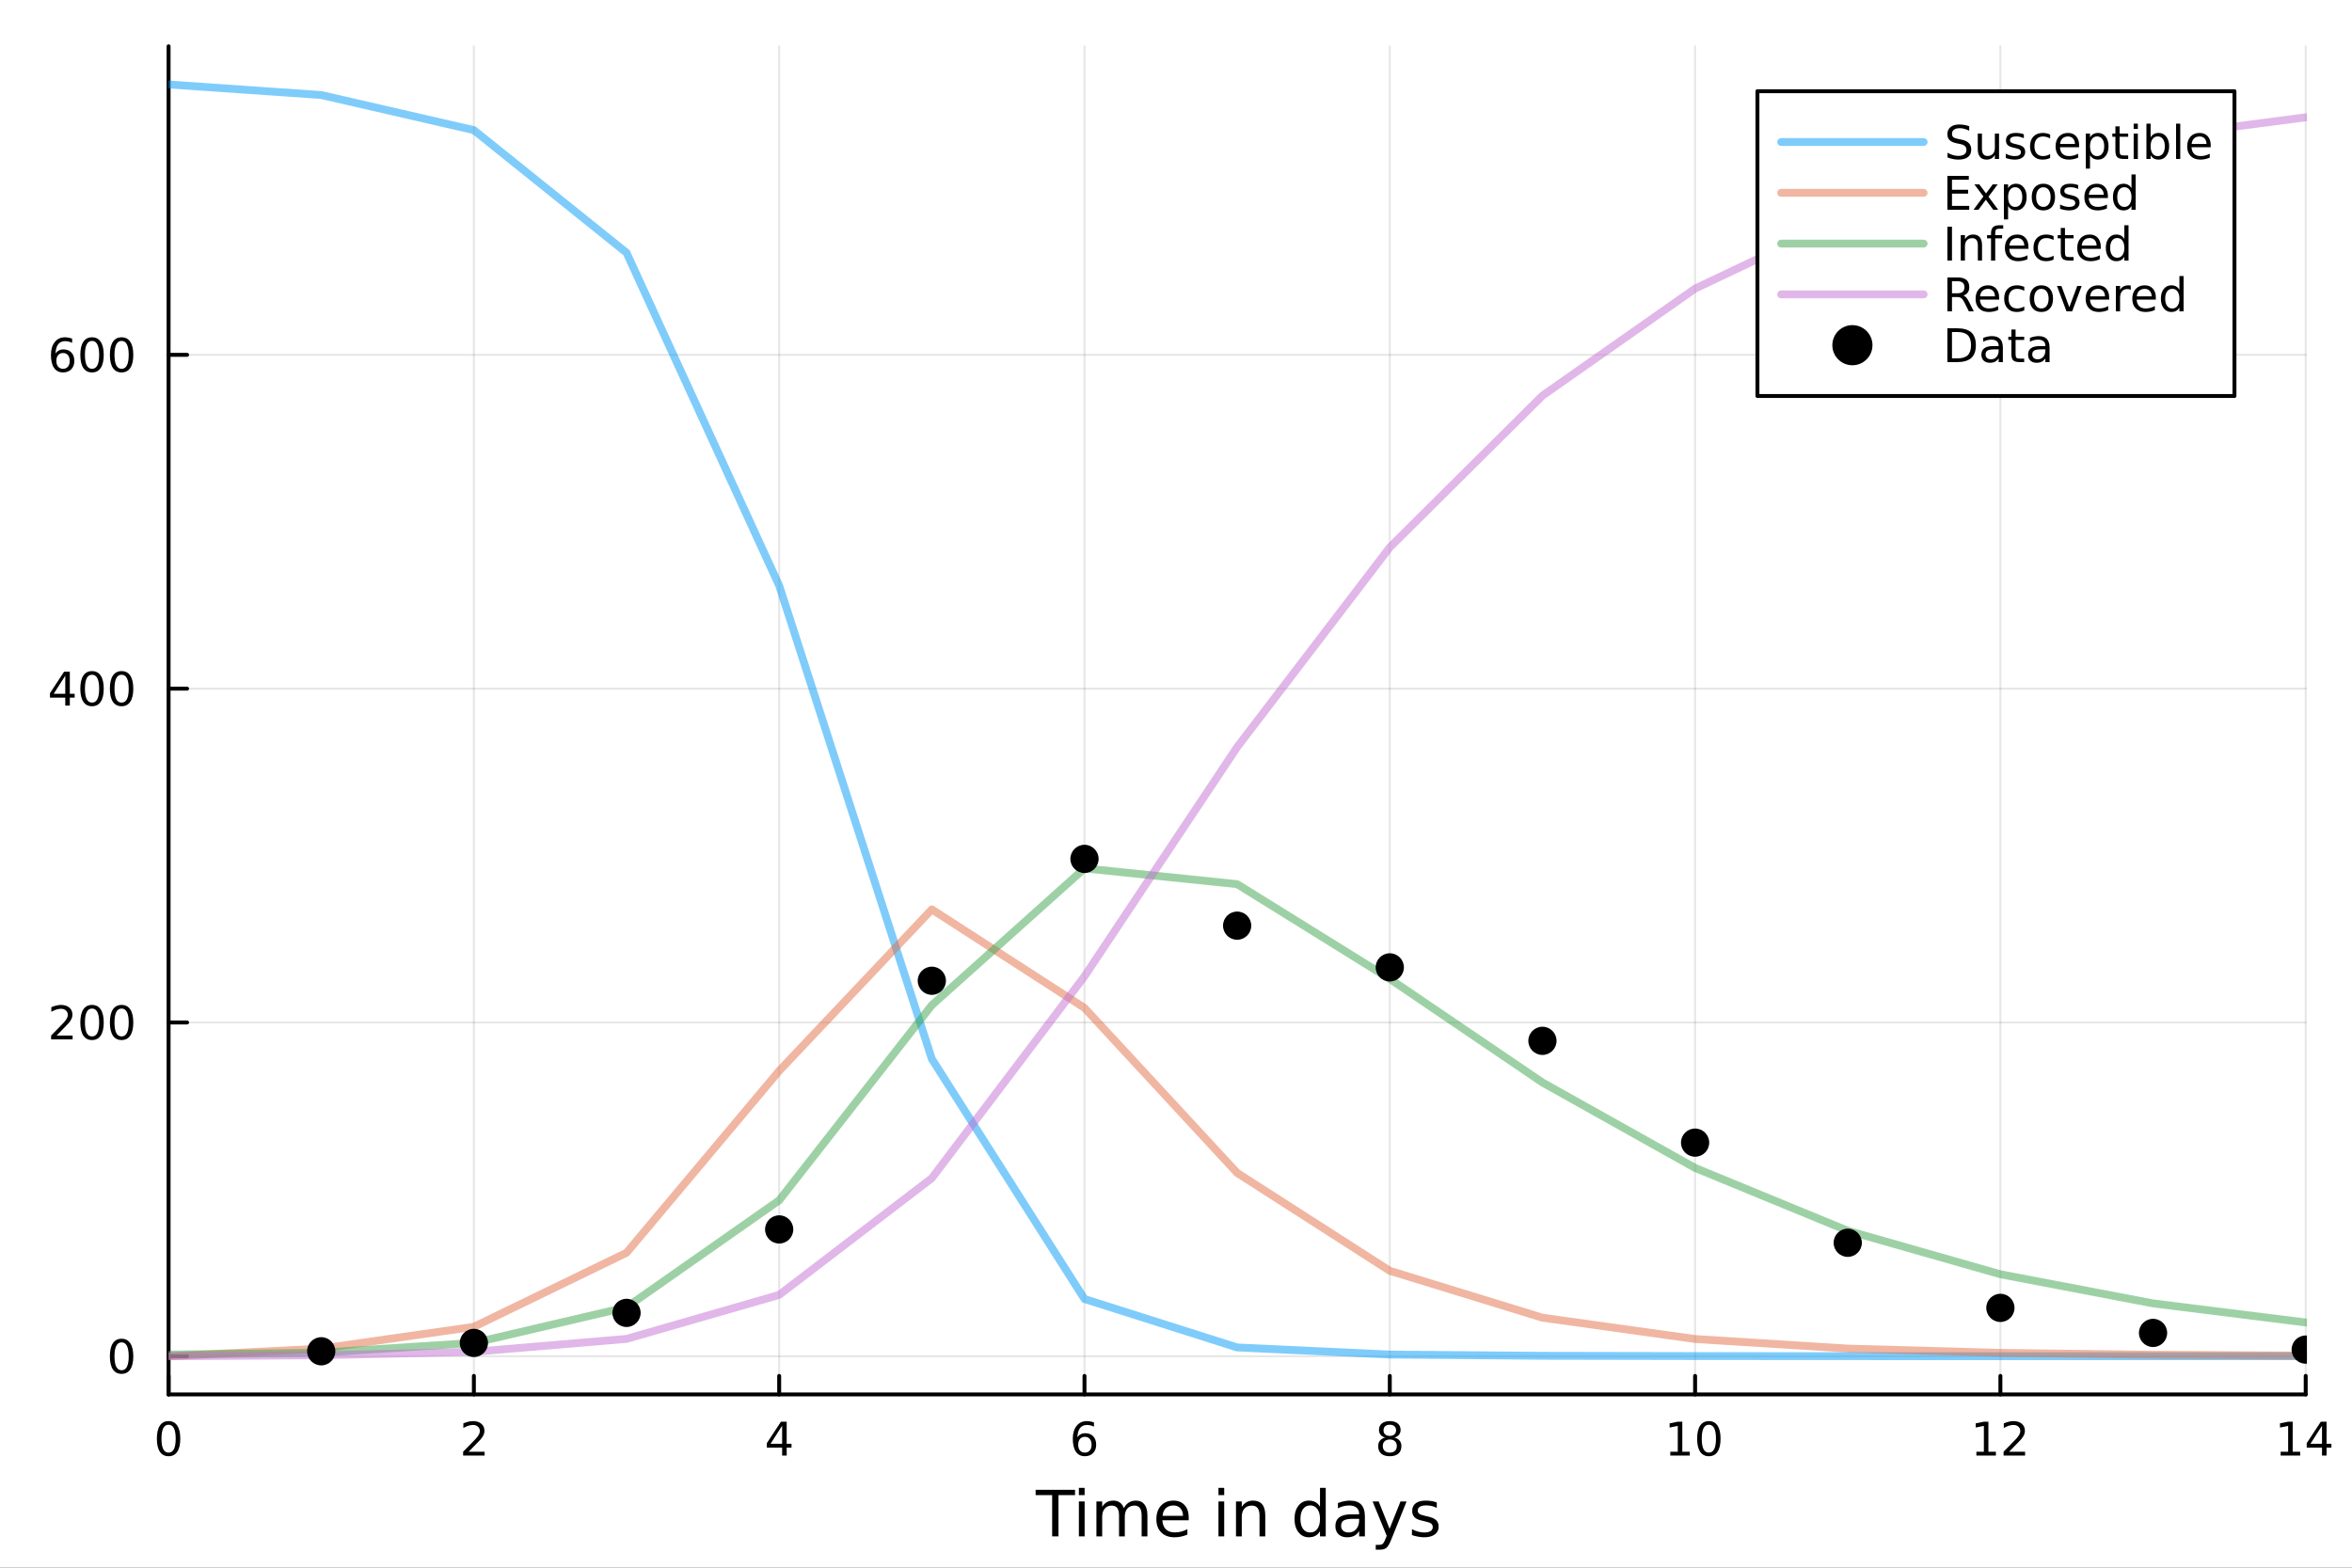 <?xml version="1.0" encoding="utf-8"?>
<svg xmlns="http://www.w3.org/2000/svg" xmlns:xlink="http://www.w3.org/1999/xlink" width="600" height="400" viewBox="0 0 2400 1600">
<rect x="0" y="0" width="2400" height="1600" fill="#333333" stroke="none"/>
<defs>
  <clipPath id="clip880">
    <rect x="0" y="0" width="2400" height="1600"/>
  </clipPath>
</defs>
<path clip-path="url(#clip880)" d="M0 1600 L2400 1600 L2400 0 L0 0  Z" fill="#ffffff" fill-rule="evenodd" fill-opacity="1"/>
<defs>
  <clipPath id="clip881">
    <rect x="480" y="0" width="1681" height="1600"/>
  </clipPath>
</defs>
<path clip-path="url(#clip880)" d="M172.015 1423.18 L2352.76 1423.18 L2352.76 47.244 L172.015 47.244  Z" fill="#ffffff" fill-rule="evenodd" fill-opacity="1"/>
<defs>
  <clipPath id="clip882">
    <rect x="172" y="47" width="2182" height="1377"/>
  </clipPath>
</defs>
<polyline clip-path="url(#clip882)" style="stroke:#000000; stroke-linecap:round; stroke-linejoin:round; stroke-width:2; stroke-opacity:0.1; fill:none" points="172.015,1423.18 172.015,47.244 "/>
<polyline clip-path="url(#clip882)" style="stroke:#000000; stroke-linecap:round; stroke-linejoin:round; stroke-width:2; stroke-opacity:0.1; fill:none" points="483.549,1423.18 483.549,47.244 "/>
<polyline clip-path="url(#clip882)" style="stroke:#000000; stroke-linecap:round; stroke-linejoin:round; stroke-width:2; stroke-opacity:0.1; fill:none" points="795.084,1423.18 795.084,47.244 "/>
<polyline clip-path="url(#clip882)" style="stroke:#000000; stroke-linecap:round; stroke-linejoin:round; stroke-width:2; stroke-opacity:0.1; fill:none" points="1106.62,1423.18 1106.62,47.244 "/>
<polyline clip-path="url(#clip882)" style="stroke:#000000; stroke-linecap:round; stroke-linejoin:round; stroke-width:2; stroke-opacity:0.1; fill:none" points="1418.15,1423.18 1418.15,47.244 "/>
<polyline clip-path="url(#clip882)" style="stroke:#000000; stroke-linecap:round; stroke-linejoin:round; stroke-width:2; stroke-opacity:0.1; fill:none" points="1729.69,1423.18 1729.69,47.244 "/>
<polyline clip-path="url(#clip882)" style="stroke:#000000; stroke-linecap:round; stroke-linejoin:round; stroke-width:2; stroke-opacity:0.1; fill:none" points="2041.22,1423.18 2041.22,47.244 "/>
<polyline clip-path="url(#clip882)" style="stroke:#000000; stroke-linecap:round; stroke-linejoin:round; stroke-width:2; stroke-opacity:0.1; fill:none" points="2352.76,1423.18 2352.76,47.244 "/>
<polyline clip-path="url(#clip880)" style="stroke:#000000; stroke-linecap:round; stroke-linejoin:round; stroke-width:4; stroke-opacity:1; fill:none" points="172.015,1423.18 2352.76,1423.18 "/>
<polyline clip-path="url(#clip880)" style="stroke:#000000; stroke-linecap:round; stroke-linejoin:round; stroke-width:4; stroke-opacity:1; fill:none" points="172.015,1423.18 172.015,1404.28 "/>
<polyline clip-path="url(#clip880)" style="stroke:#000000; stroke-linecap:round; stroke-linejoin:round; stroke-width:4; stroke-opacity:1; fill:none" points="483.549,1423.18 483.549,1404.28 "/>
<polyline clip-path="url(#clip880)" style="stroke:#000000; stroke-linecap:round; stroke-linejoin:round; stroke-width:4; stroke-opacity:1; fill:none" points="795.084,1423.18 795.084,1404.28 "/>
<polyline clip-path="url(#clip880)" style="stroke:#000000; stroke-linecap:round; stroke-linejoin:round; stroke-width:4; stroke-opacity:1; fill:none" points="1106.62,1423.18 1106.62,1404.28 "/>
<polyline clip-path="url(#clip880)" style="stroke:#000000; stroke-linecap:round; stroke-linejoin:round; stroke-width:4; stroke-opacity:1; fill:none" points="1418.15,1423.18 1418.15,1404.28 "/>
<polyline clip-path="url(#clip880)" style="stroke:#000000; stroke-linecap:round; stroke-linejoin:round; stroke-width:4; stroke-opacity:1; fill:none" points="1729.69,1423.18 1729.69,1404.28 "/>
<polyline clip-path="url(#clip880)" style="stroke:#000000; stroke-linecap:round; stroke-linejoin:round; stroke-width:4; stroke-opacity:1; fill:none" points="2041.22,1423.18 2041.22,1404.28 "/>
<polyline clip-path="url(#clip880)" style="stroke:#000000; stroke-linecap:round; stroke-linejoin:round; stroke-width:4; stroke-opacity:1; fill:none" points="2352.76,1423.18 2352.76,1404.28 "/>
<path clip-path="url(#clip880)" d="M172.015 1454.1 Q168.404 1454.1 166.575 1457.66 Q164.769 1461.2 164.769 1468.33 Q164.769 1475.44 166.575 1479.01 Q168.404 1482.55 172.015 1482.55 Q175.649 1482.55 177.455 1479.01 Q179.283 1475.44 179.283 1468.33 Q179.283 1461.2 177.455 1457.66 Q175.649 1454.1 172.015 1454.1 M172.015 1450.39 Q177.825 1450.39 180.881 1455 Q183.959 1459.58 183.959 1468.33 Q183.959 1477.06 180.881 1481.67 Q177.825 1486.25 172.015 1486.25 Q166.205 1486.25 163.126 1481.67 Q160.07 1477.06 160.07 1468.33 Q160.07 1459.58 163.126 1455 Q166.205 1450.39 172.015 1450.39 Z" fill="#000000" fill-rule="nonzero" fill-opacity="1" /><path clip-path="url(#clip880)" d="M478.202 1481.64 L494.521 1481.64 L494.521 1485.58 L472.577 1485.58 L472.577 1481.64 Q475.239 1478.89 479.822 1474.26 Q484.429 1469.61 485.609 1468.27 Q487.855 1465.74 488.734 1464.01 Q489.637 1462.25 489.637 1460.56 Q489.637 1457.8 487.693 1456.07 Q485.771 1454.33 482.67 1454.33 Q480.471 1454.33 478.017 1455.09 Q475.586 1455.86 472.809 1457.41 L472.809 1452.69 Q475.633 1451.55 478.086 1450.97 Q480.54 1450.39 482.577 1450.39 Q487.947 1450.39 491.142 1453.08 Q494.336 1455.77 494.336 1460.26 Q494.336 1462.39 493.526 1464.31 Q492.739 1466.2 490.633 1468.8 Q490.054 1469.47 486.952 1472.69 Q483.85 1475.88 478.202 1481.64 Z" fill="#000000" fill-rule="nonzero" fill-opacity="1" /><path clip-path="url(#clip880)" d="M798.093 1455.09 L786.287 1473.54 L798.093 1473.54 L798.093 1455.09 M796.866 1451.02 L802.746 1451.02 L802.746 1473.54 L807.676 1473.54 L807.676 1477.43 L802.746 1477.43 L802.746 1485.58 L798.093 1485.58 L798.093 1477.43 L782.491 1477.43 L782.491 1472.92 L796.866 1451.02 Z" fill="#000000" fill-rule="nonzero" fill-opacity="1" /><path clip-path="url(#clip880)" d="M1107.02 1466.44 Q1103.88 1466.44 1102.02 1468.59 Q1100.19 1470.74 1100.19 1474.49 Q1100.19 1478.22 1102.02 1480.39 Q1103.88 1482.55 1107.02 1482.55 Q1110.17 1482.55 1112 1480.39 Q1113.85 1478.22 1113.85 1474.49 Q1113.85 1470.74 1112 1468.59 Q1110.17 1466.44 1107.02 1466.44 M1116.31 1451.78 L1116.31 1456.04 Q1114.55 1455.21 1112.74 1454.77 Q1110.96 1454.33 1109.2 1454.33 Q1104.57 1454.33 1102.12 1457.45 Q1099.69 1460.58 1099.34 1466.9 Q1100.7 1464.89 1102.76 1463.82 Q1104.82 1462.73 1107.3 1462.73 Q1112.51 1462.73 1115.52 1465.9 Q1118.55 1469.05 1118.55 1474.49 Q1118.55 1479.82 1115.4 1483.03 Q1112.25 1486.25 1107.02 1486.25 Q1101.03 1486.25 1097.86 1481.67 Q1094.69 1477.06 1094.69 1468.33 Q1094.69 1460.14 1098.57 1455.28 Q1102.46 1450.39 1109.01 1450.39 Q1110.77 1450.39 1112.56 1450.74 Q1114.36 1451.09 1116.31 1451.78 Z" fill="#000000" fill-rule="nonzero" fill-opacity="1" /><path clip-path="url(#clip880)" d="M1418.15 1469.17 Q1414.82 1469.17 1412.9 1470.95 Q1411 1472.73 1411 1475.86 Q1411 1478.98 1412.9 1480.77 Q1414.82 1482.55 1418.15 1482.55 Q1421.49 1482.55 1423.41 1480.77 Q1425.33 1478.96 1425.33 1475.86 Q1425.33 1472.73 1423.41 1470.95 Q1421.51 1469.17 1418.15 1469.17 M1413.48 1467.18 Q1410.47 1466.44 1408.78 1464.38 Q1407.11 1462.32 1407.11 1459.35 Q1407.11 1455.21 1410.05 1452.8 Q1413.01 1450.39 1418.15 1450.39 Q1423.31 1450.39 1426.25 1452.8 Q1429.19 1455.21 1429.19 1459.35 Q1429.19 1462.32 1427.5 1464.38 Q1425.84 1466.44 1422.85 1467.18 Q1426.23 1467.96 1428.11 1470.26 Q1430 1472.55 1430 1475.86 Q1430 1480.88 1426.93 1483.57 Q1423.87 1486.25 1418.15 1486.25 Q1412.44 1486.25 1409.36 1483.57 Q1406.3 1480.88 1406.3 1475.86 Q1406.3 1472.55 1408.2 1470.26 Q1410.1 1467.96 1413.48 1467.18 M1411.76 1459.79 Q1411.76 1462.48 1413.43 1463.98 Q1415.12 1465.49 1418.15 1465.49 Q1421.16 1465.49 1422.85 1463.98 Q1424.56 1462.48 1424.56 1459.79 Q1424.56 1457.11 1422.85 1455.6 Q1421.16 1454.1 1418.15 1454.1 Q1415.12 1454.1 1413.43 1455.6 Q1411.76 1457.11 1411.76 1459.79 Z" fill="#000000" fill-rule="nonzero" fill-opacity="1" /><path clip-path="url(#clip880)" d="M1704.37 1481.64 L1712.01 1481.64 L1712.01 1455.28 L1703.7 1456.95 L1703.7 1452.69 L1711.97 1451.02 L1716.64 1451.02 L1716.64 1481.64 L1724.28 1481.64 L1724.28 1485.58 L1704.37 1485.58 L1704.37 1481.64 Z" fill="#000000" fill-rule="nonzero" fill-opacity="1" /><path clip-path="url(#clip880)" d="M1743.73 1454.1 Q1740.12 1454.1 1738.29 1457.66 Q1736.48 1461.2 1736.48 1468.33 Q1736.48 1475.44 1738.29 1479.01 Q1740.12 1482.55 1743.73 1482.55 Q1747.36 1482.55 1749.17 1479.01 Q1750.99 1475.44 1750.99 1468.33 Q1750.99 1461.2 1749.17 1457.66 Q1747.36 1454.1 1743.73 1454.1 M1743.73 1450.39 Q1749.54 1450.39 1752.59 1455 Q1755.67 1459.58 1755.67 1468.33 Q1755.67 1477.06 1752.59 1481.67 Q1749.54 1486.25 1743.73 1486.25 Q1737.92 1486.25 1734.84 1481.67 Q1731.78 1477.06 1731.78 1468.33 Q1731.78 1459.58 1734.84 1455 Q1737.92 1450.39 1743.73 1450.39 Z" fill="#000000" fill-rule="nonzero" fill-opacity="1" /><path clip-path="url(#clip880)" d="M2016.71 1481.64 L2024.35 1481.64 L2024.35 1455.28 L2016.04 1456.95 L2016.04 1452.69 L2024.3 1451.02 L2028.98 1451.02 L2028.98 1481.64 L2036.62 1481.64 L2036.62 1485.58 L2016.71 1485.58 L2016.71 1481.64 Z" fill="#000000" fill-rule="nonzero" fill-opacity="1" /><path clip-path="url(#clip880)" d="M2050.09 1481.64 L2066.41 1481.64 L2066.41 1485.58 L2044.46 1485.58 L2044.46 1481.64 Q2047.12 1478.89 2051.71 1474.26 Q2056.31 1469.61 2057.49 1468.27 Q2059.74 1465.74 2060.62 1464.01 Q2061.52 1462.25 2061.52 1460.56 Q2061.52 1457.8 2059.58 1456.07 Q2057.66 1454.33 2054.55 1454.33 Q2052.36 1454.33 2049.9 1455.09 Q2047.47 1455.86 2044.69 1457.41 L2044.69 1452.69 Q2047.52 1451.55 2049.97 1450.97 Q2052.43 1450.39 2054.46 1450.39 Q2059.83 1450.39 2063.03 1453.08 Q2066.22 1455.77 2066.22 1460.26 Q2066.22 1462.39 2065.41 1464.31 Q2064.62 1466.2 2062.52 1468.8 Q2061.94 1469.47 2058.84 1472.69 Q2055.74 1475.88 2050.09 1481.64 Z" fill="#000000" fill-rule="nonzero" fill-opacity="1" /><path clip-path="url(#clip880)" d="M2327.2 1481.64 L2334.84 1481.64 L2334.84 1455.28 L2326.53 1456.95 L2326.53 1452.69 L2334.79 1451.02 L2339.47 1451.02 L2339.47 1481.64 L2347.11 1481.64 L2347.11 1485.58 L2327.2 1485.58 L2327.2 1481.64 Z" fill="#000000" fill-rule="nonzero" fill-opacity="1" /><path clip-path="url(#clip880)" d="M2369.4 1455.09 L2357.59 1473.54 L2369.4 1473.54 L2369.4 1455.09 M2368.17 1451.02 L2374.05 1451.02 L2374.05 1473.54 L2378.98 1473.54 L2378.98 1477.43 L2374.05 1477.43 L2374.05 1485.58 L2369.4 1485.58 L2369.4 1477.43 L2353.8 1477.43 L2353.8 1472.92 L2368.17 1451.02 Z" fill="#000000" fill-rule="nonzero" fill-opacity="1" /><path clip-path="url(#clip880)" d="M1056.76 1520.52 L1096.96 1520.52 L1096.96 1525.93 L1080.09 1525.93 L1080.09 1568.04 L1073.63 1568.04 L1073.63 1525.93 L1056.76 1525.93 L1056.76 1520.52 Z" fill="#000000" fill-rule="nonzero" fill-opacity="1" /><path clip-path="url(#clip880)" d="M1100.9 1532.4 L1106.76 1532.4 L1106.76 1568.04 L1100.9 1568.04 L1100.9 1532.4 M1100.9 1518.52 L1106.76 1518.52 L1106.76 1525.93 L1100.9 1525.93 L1100.9 1518.52 Z" fill="#000000" fill-rule="nonzero" fill-opacity="1" /><path clip-path="url(#clip880)" d="M1146.77 1539.24 Q1148.96 1535.29 1152.02 1533.41 Q1155.08 1531.54 1159.21 1531.54 Q1164.78 1531.54 1167.81 1535.45 Q1170.83 1539.33 1170.83 1546.53 L1170.83 1568.04 L1164.94 1568.04 L1164.94 1546.72 Q1164.94 1541.59 1163.13 1539.11 Q1161.31 1536.63 1157.59 1536.63 Q1153.04 1536.63 1150.4 1539.65 Q1147.75 1542.68 1147.75 1547.9 L1147.75 1568.04 L1141.87 1568.04 L1141.87 1546.72 Q1141.87 1541.56 1140.05 1539.11 Q1138.24 1536.63 1134.45 1536.63 Q1129.96 1536.63 1127.32 1539.68 Q1124.68 1542.71 1124.68 1547.9 L1124.68 1568.04 L1118.79 1568.04 L1118.79 1532.4 L1124.68 1532.4 L1124.68 1537.93 Q1126.68 1534.66 1129.49 1533.1 Q1132.29 1531.54 1136.14 1531.54 Q1140.02 1531.54 1142.73 1533.51 Q1145.46 1535.48 1146.77 1539.24 Z" fill="#000000" fill-rule="nonzero" fill-opacity="1" /><path clip-path="url(#clip880)" d="M1213 1548.76 L1213 1551.62 L1186.08 1551.62 Q1186.46 1557.67 1189.7 1560.85 Q1192.98 1564 1198.81 1564 Q1202.18 1564 1205.33 1563.17 Q1208.52 1562.35 1211.63 1560.69 L1211.63 1566.23 Q1208.48 1567.57 1205.17 1568.27 Q1201.86 1568.97 1198.46 1568.97 Q1189.93 1568.97 1184.93 1564 Q1179.97 1559.04 1179.97 1550.57 Q1179.97 1541.82 1184.68 1536.69 Q1189.42 1531.54 1197.44 1531.54 Q1204.63 1531.54 1208.8 1536.18 Q1213 1540.8 1213 1548.76 M1207.15 1547.04 Q1207.08 1542.23 1204.44 1539.37 Q1201.83 1536.5 1197.5 1536.5 Q1192.6 1536.5 1189.64 1539.27 Q1186.71 1542.04 1186.27 1547.07 L1207.15 1547.04 Z" fill="#000000" fill-rule="nonzero" fill-opacity="1" /><path clip-path="url(#clip880)" d="M1243.34 1532.4 L1249.19 1532.4 L1249.19 1568.04 L1243.34 1568.04 L1243.34 1532.4 M1243.34 1518.52 L1249.19 1518.52 L1249.19 1525.93 L1243.34 1525.93 L1243.34 1518.52 Z" fill="#000000" fill-rule="nonzero" fill-opacity="1" /><path clip-path="url(#clip880)" d="M1291.08 1546.53 L1291.08 1568.04 L1285.22 1568.04 L1285.22 1546.72 Q1285.22 1541.66 1283.25 1539.14 Q1281.28 1536.63 1277.33 1536.63 Q1272.59 1536.63 1269.85 1539.65 Q1267.11 1542.68 1267.11 1547.9 L1267.11 1568.04 L1261.22 1568.04 L1261.22 1532.4 L1267.11 1532.4 L1267.11 1537.93 Q1269.21 1534.72 1272.05 1533.13 Q1274.91 1531.54 1278.63 1531.54 Q1284.78 1531.54 1287.93 1535.36 Q1291.08 1539.14 1291.08 1546.53 Z" fill="#000000" fill-rule="nonzero" fill-opacity="1" /><path clip-path="url(#clip880)" d="M1346.94 1537.81 L1346.94 1518.52 L1352.79 1518.52 L1352.79 1568.04 L1346.94 1568.04 L1346.94 1562.7 Q1345.09 1565.88 1342.26 1567.44 Q1339.46 1568.97 1335.51 1568.97 Q1329.05 1568.97 1324.98 1563.81 Q1320.93 1558.65 1320.93 1550.25 Q1320.93 1541.85 1324.98 1536.69 Q1329.05 1531.54 1335.51 1531.54 Q1339.46 1531.54 1342.26 1533.1 Q1345.09 1534.62 1346.94 1537.81 M1326.98 1550.25 Q1326.98 1556.71 1329.62 1560.4 Q1332.3 1564.07 1336.94 1564.07 Q1341.59 1564.07 1344.26 1560.4 Q1346.94 1556.71 1346.94 1550.25 Q1346.94 1543.79 1344.26 1540.13 Q1341.59 1536.44 1336.94 1536.44 Q1332.3 1536.44 1329.62 1540.13 Q1326.98 1543.79 1326.98 1550.25 Z" fill="#000000" fill-rule="nonzero" fill-opacity="1" /><path clip-path="url(#clip880)" d="M1381.06 1550.12 Q1373.96 1550.12 1371.22 1551.75 Q1368.49 1553.37 1368.49 1557.29 Q1368.49 1560.4 1370.52 1562.25 Q1372.59 1564.07 1376.12 1564.07 Q1380.99 1564.07 1383.92 1560.63 Q1386.88 1557.16 1386.88 1551.43 L1386.88 1550.12 L1381.06 1550.12 M1392.74 1547.71 L1392.74 1568.04 L1386.88 1568.04 L1386.88 1562.63 Q1384.88 1565.88 1381.89 1567.44 Q1378.89 1568.97 1374.57 1568.97 Q1369.09 1568.97 1365.84 1565.91 Q1362.63 1562.82 1362.63 1557.67 Q1362.63 1551.65 1366.64 1548.6 Q1370.68 1545.54 1378.67 1545.54 L1386.88 1545.54 L1386.88 1544.97 Q1386.88 1540.93 1384.21 1538.73 Q1381.57 1536.5 1376.76 1536.5 Q1373.71 1536.5 1370.81 1537.23 Q1367.91 1537.97 1365.24 1539.43 L1365.24 1534.02 Q1368.45 1532.78 1371.48 1532.17 Q1374.5 1531.54 1377.37 1531.54 Q1385.1 1531.54 1388.92 1535.55 Q1392.74 1539.56 1392.74 1547.71 Z" fill="#000000" fill-rule="nonzero" fill-opacity="1" /><path clip-path="url(#clip880)" d="M1419.63 1571.35 Q1417.15 1577.72 1414.8 1579.66 Q1412.44 1581.6 1408.49 1581.6 L1403.82 1581.6 L1403.82 1576.7 L1407.25 1576.7 Q1409.67 1576.7 1411.01 1575.56 Q1412.35 1574.41 1413.97 1570.14 L1415.02 1567.47 L1400.6 1532.4 L1406.81 1532.4 L1417.95 1560.28 L1429.09 1532.4 L1435.29 1532.4 L1419.63 1571.35 Z" fill="#000000" fill-rule="nonzero" fill-opacity="1" /><path clip-path="url(#clip880)" d="M1466.1 1533.45 L1466.1 1538.98 Q1463.62 1537.71 1460.95 1537.07 Q1458.27 1536.44 1455.41 1536.44 Q1451.05 1536.44 1448.85 1537.77 Q1446.69 1539.11 1446.69 1541.79 Q1446.69 1543.82 1448.25 1545 Q1449.81 1546.15 1454.52 1547.2 L1456.52 1547.64 Q1462.76 1548.98 1465.37 1551.43 Q1468.01 1553.85 1468.01 1558.21 Q1468.01 1563.17 1464.07 1566.07 Q1460.15 1568.97 1453.28 1568.97 Q1450.41 1568.97 1447.29 1568.39 Q1444.21 1567.85 1440.77 1566.74 L1440.77 1560.69 Q1444.01 1562.38 1447.17 1563.24 Q1450.32 1564.07 1453.4 1564.07 Q1457.54 1564.07 1459.77 1562.66 Q1462 1561.23 1462 1558.65 Q1462 1556.27 1460.37 1554.99 Q1458.78 1553.72 1453.34 1552.54 L1451.3 1552.07 Q1445.86 1550.92 1443.44 1548.56 Q1441.02 1546.18 1441.02 1542.04 Q1441.02 1537.01 1444.59 1534.27 Q1448.15 1531.54 1454.71 1531.54 Q1457.96 1531.54 1460.82 1532.01 Q1463.68 1532.49 1466.1 1533.45 Z" fill="#000000" fill-rule="nonzero" fill-opacity="1" /><polyline clip-path="url(#clip882)" style="stroke:#000000; stroke-linecap:round; stroke-linejoin:round; stroke-width:2; stroke-opacity:0.1; fill:none" points="172.015,1384.24 2352.76,1384.24 "/>
<polyline clip-path="url(#clip882)" style="stroke:#000000; stroke-linecap:round; stroke-linejoin:round; stroke-width:2; stroke-opacity:0.1; fill:none" points="172.015,1043.54 2352.76,1043.54 "/>
<polyline clip-path="url(#clip882)" style="stroke:#000000; stroke-linecap:round; stroke-linejoin:round; stroke-width:2; stroke-opacity:0.1; fill:none" points="172.015,702.846 2352.76,702.846 "/>
<polyline clip-path="url(#clip882)" style="stroke:#000000; stroke-linecap:round; stroke-linejoin:round; stroke-width:2; stroke-opacity:0.1; fill:none" points="172.015,362.15 2352.76,362.15 "/>
<polyline clip-path="url(#clip880)" style="stroke:#000000; stroke-linecap:round; stroke-linejoin:round; stroke-width:4; stroke-opacity:1; fill:none" points="172.015,1423.18 172.015,47.244 "/>
<polyline clip-path="url(#clip880)" style="stroke:#000000; stroke-linecap:round; stroke-linejoin:round; stroke-width:4; stroke-opacity:1; fill:none" points="172.015,1384.24 190.912,1384.24 "/>
<polyline clip-path="url(#clip880)" style="stroke:#000000; stroke-linecap:round; stroke-linejoin:round; stroke-width:4; stroke-opacity:1; fill:none" points="172.015,1043.54 190.912,1043.54 "/>
<polyline clip-path="url(#clip880)" style="stroke:#000000; stroke-linecap:round; stroke-linejoin:round; stroke-width:4; stroke-opacity:1; fill:none" points="172.015,702.846 190.912,702.846 "/>
<polyline clip-path="url(#clip880)" style="stroke:#000000; stroke-linecap:round; stroke-linejoin:round; stroke-width:4; stroke-opacity:1; fill:none" points="172.015,362.15 190.912,362.15 "/>
<path clip-path="url(#clip880)" d="M124.07 1370.04 Q120.459 1370.04 118.631 1373.6 Q116.825 1377.14 116.825 1384.27 Q116.825 1391.38 118.631 1394.94 Q120.459 1398.49 124.07 1398.49 Q127.705 1398.49 129.51 1394.94 Q131.339 1391.38 131.339 1384.27 Q131.339 1377.14 129.51 1373.6 Q127.705 1370.04 124.07 1370.04 M124.07 1366.33 Q129.881 1366.33 132.936 1370.94 Q136.015 1375.52 136.015 1384.27 Q136.015 1393 132.936 1397.61 Q129.881 1402.19 124.07 1402.19 Q118.26 1402.19 115.182 1397.61 Q112.126 1393 112.126 1384.27 Q112.126 1375.52 115.182 1370.94 Q118.26 1366.33 124.07 1366.33 Z" fill="#000000" fill-rule="nonzero" fill-opacity="1" /><path clip-path="url(#clip880)" d="M57.775 1056.89 L74.094 1056.89 L74.094 1060.82 L52.15 1060.82 L52.15 1056.89 Q54.812 1054.13 59.395 1049.5 Q64.001 1044.85 65.182 1043.51 Q67.427 1040.98 68.307 1039.25 Q69.21 1037.49 69.21 1035.8 Q69.21 1033.04 67.265 1031.31 Q65.344 1029.57 62.242 1029.57 Q60.043 1029.57 57.589 1030.34 Q55.159 1031.1 52.381 1032.65 L52.381 1027.93 Q55.205 1026.79 57.659 1026.22 Q60.112 1025.64 62.15 1025.64 Q67.52 1025.64 70.714 1028.32 Q73.909 1031.01 73.909 1035.5 Q73.909 1037.63 73.099 1039.55 Q72.311 1041.45 70.205 1044.04 Q69.626 1044.71 66.525 1047.93 Q63.423 1051.12 57.775 1056.89 Z" fill="#000000" fill-rule="nonzero" fill-opacity="1" /><path clip-path="url(#clip880)" d="M93.909 1029.34 Q90.297 1029.34 88.469 1032.91 Q86.663 1036.45 86.663 1043.58 Q86.663 1050.68 88.469 1054.25 Q90.297 1057.79 93.909 1057.79 Q97.543 1057.79 99.348 1054.25 Q101.177 1050.68 101.177 1043.58 Q101.177 1036.45 99.348 1032.91 Q97.543 1029.34 93.909 1029.34 M93.909 1025.64 Q99.719 1025.64 102.774 1030.24 Q105.853 1034.83 105.853 1043.58 Q105.853 1052.3 102.774 1056.91 Q99.719 1061.49 93.909 1061.49 Q88.098 1061.49 85.02 1056.91 Q81.964 1052.3 81.964 1043.58 Q81.964 1034.83 85.02 1030.24 Q88.098 1025.64 93.909 1025.64 Z" fill="#000000" fill-rule="nonzero" fill-opacity="1" /><path clip-path="url(#clip880)" d="M124.07 1029.34 Q120.459 1029.34 118.631 1032.91 Q116.825 1036.45 116.825 1043.58 Q116.825 1050.68 118.631 1054.25 Q120.459 1057.79 124.07 1057.79 Q127.705 1057.79 129.51 1054.25 Q131.339 1050.68 131.339 1043.58 Q131.339 1036.45 129.51 1032.91 Q127.705 1029.34 124.07 1029.34 M124.07 1025.64 Q129.881 1025.64 132.936 1030.24 Q136.015 1034.83 136.015 1043.58 Q136.015 1052.3 132.936 1056.91 Q129.881 1061.49 124.07 1061.49 Q118.26 1061.49 115.182 1056.91 Q112.126 1052.3 112.126 1043.58 Q112.126 1034.83 115.182 1030.24 Q118.26 1025.64 124.07 1025.64 Z" fill="#000000" fill-rule="nonzero" fill-opacity="1" /><path clip-path="url(#clip880)" d="M66.594 689.64 L54.788 708.089 L66.594 708.089 L66.594 689.64 M65.367 685.566 L71.247 685.566 L71.247 708.089 L76.177 708.089 L76.177 711.978 L71.247 711.978 L71.247 720.126 L66.594 720.126 L66.594 711.978 L50.992 711.978 L50.992 707.464 L65.367 685.566 Z" fill="#000000" fill-rule="nonzero" fill-opacity="1" /><path clip-path="url(#clip880)" d="M93.909 688.645 Q90.297 688.645 88.469 692.209 Q86.663 695.751 86.663 702.881 Q86.663 709.987 88.469 713.552 Q90.297 717.093 93.909 717.093 Q97.543 717.093 99.348 713.552 Q101.177 709.987 101.177 702.881 Q101.177 695.751 99.348 692.209 Q97.543 688.645 93.909 688.645 M93.909 684.941 Q99.719 684.941 102.774 689.547 Q105.853 694.131 105.853 702.881 Q105.853 711.607 102.774 716.214 Q99.719 720.797 93.909 720.797 Q88.098 720.797 85.02 716.214 Q81.964 711.607 81.964 702.881 Q81.964 694.131 85.02 689.547 Q88.098 684.941 93.909 684.941 Z" fill="#000000" fill-rule="nonzero" fill-opacity="1" /><path clip-path="url(#clip880)" d="M124.07 688.645 Q120.459 688.645 118.631 692.209 Q116.825 695.751 116.825 702.881 Q116.825 709.987 118.631 713.552 Q120.459 717.093 124.07 717.093 Q127.705 717.093 129.51 713.552 Q131.339 709.987 131.339 702.881 Q131.339 695.751 129.51 692.209 Q127.705 688.645 124.07 688.645 M124.07 684.941 Q129.881 684.941 132.936 689.547 Q136.015 694.131 136.015 702.881 Q136.015 711.607 132.936 716.214 Q129.881 720.797 124.07 720.797 Q118.26 720.797 115.182 716.214 Q112.126 711.607 112.126 702.881 Q112.126 694.131 115.182 689.547 Q118.26 684.941 124.07 684.941 Z" fill="#000000" fill-rule="nonzero" fill-opacity="1" /><path clip-path="url(#clip880)" d="M64.325 360.286 Q61.177 360.286 59.325 362.439 Q57.497 364.592 57.497 368.342 Q57.497 372.069 59.325 374.244 Q61.177 376.397 64.325 376.397 Q67.474 376.397 69.302 374.244 Q71.154 372.069 71.154 368.342 Q71.154 364.592 69.302 362.439 Q67.474 360.286 64.325 360.286 M73.608 345.633 L73.608 349.893 Q71.849 349.059 70.043 348.62 Q68.261 348.18 66.501 348.18 Q61.872 348.18 59.418 351.305 Q56.987 354.43 56.64 360.749 Q58.006 358.735 60.066 357.67 Q62.126 356.583 64.603 356.583 Q69.811 356.583 72.821 359.754 Q75.853 362.902 75.853 368.342 Q75.853 373.666 72.705 376.883 Q69.557 380.101 64.325 380.101 Q58.33 380.101 55.159 375.518 Q51.987 370.911 51.987 362.184 Q51.987 353.99 55.876 349.129 Q59.765 344.245 66.316 344.245 Q68.075 344.245 69.858 344.592 Q71.663 344.939 73.608 345.633 Z" fill="#000000" fill-rule="nonzero" fill-opacity="1" /><path clip-path="url(#clip880)" d="M93.909 347.948 Q90.297 347.948 88.469 351.513 Q86.663 355.055 86.663 362.184 Q86.663 369.291 88.469 372.856 Q90.297 376.397 93.909 376.397 Q97.543 376.397 99.348 372.856 Q101.177 369.291 101.177 362.184 Q101.177 355.055 99.348 351.513 Q97.543 347.948 93.909 347.948 M93.909 344.245 Q99.719 344.245 102.774 348.851 Q105.853 353.434 105.853 362.184 Q105.853 370.911 102.774 375.518 Q99.719 380.101 93.909 380.101 Q88.098 380.101 85.02 375.518 Q81.964 370.911 81.964 362.184 Q81.964 353.434 85.02 348.851 Q88.098 344.245 93.909 344.245 Z" fill="#000000" fill-rule="nonzero" fill-opacity="1" /><path clip-path="url(#clip880)" d="M124.07 347.948 Q120.459 347.948 118.631 351.513 Q116.825 355.055 116.825 362.184 Q116.825 369.291 118.631 372.856 Q120.459 376.397 124.07 376.397 Q127.705 376.397 129.51 372.856 Q131.339 369.291 131.339 362.184 Q131.339 355.055 129.51 351.513 Q127.705 347.948 124.07 347.948 M124.07 344.245 Q129.881 344.245 132.936 348.851 Q136.015 353.434 136.015 362.184 Q136.015 370.911 132.936 375.518 Q129.881 380.101 124.07 380.101 Q118.26 380.101 115.182 375.518 Q112.126 370.911 112.126 362.184 Q112.126 353.434 115.182 348.851 Q118.26 344.245 124.07 344.245 Z" fill="#000000" fill-rule="nonzero" fill-opacity="1" /><polyline clip-path="url(#clip882)" style="stroke:#009af9; stroke-linecap:round; stroke-linejoin:round; stroke-width:8; stroke-opacity:0.5; fill:none" points="172.015,86.186 327.782,96.984 483.549,132.824 639.316,257.93 795.084,597.659 950.851,1080.75 1106.62,1325.78 1262.39,1375.21 1418.15,1382.47 1573.92,1383.73 1729.69,1384.02 1885.45,1384.12 2041.22,1384.16 2196.99,1384.18 2352.76,1384.19 "/>
<polyline clip-path="url(#clip882)" style="stroke:#e26f46; stroke-linecap:round; stroke-linejoin:round; stroke-width:8; stroke-opacity:0.5; fill:none" points="172.015,1384.24 327.782,1376.42 483.549,1354.15 639.316,1278.59 795.084,1092.91 950.851,928.139 1106.62,1028.69 1262.39,1197.08 1418.15,1297.01 1573.92,1344.86 1729.69,1366.62 1885.45,1376.38 2041.22,1380.73 2196.99,1382.68 2352.76,1383.54 "/>
<polyline clip-path="url(#clip882)" style="stroke:#3da44d; stroke-linecap:round; stroke-linejoin:round; stroke-width:8; stroke-opacity:0.5; fill:none" points="172.015,1382.53 327.782,1380.6 483.549,1370.57 639.316,1334.19 795.084,1225.05 950.851,1025.86 1106.62,886.276 1262.39,902.372 1418.15,999.076 1573.92,1104.79 1729.69,1192 1885.45,1256.11 2041.22,1300.53 2196.99,1330.25 2352.76,1349.72 "/>
<polyline clip-path="url(#clip882)" style="stroke:#c271d2; stroke-linecap:round; stroke-linejoin:round; stroke-width:8; stroke-opacity:0.5; fill:none" points="172.015,1384.24 327.782,1383.19 483.549,1379.66 639.316,1366.49 795.084,1321.58 950.851,1202.45 1106.62,996.449 1262.39,762.525 1418.15,558.637 1573.92,403.828 1729.69,294.556 1885.45,220.585 2041.22,171.776 2196.99,140.092 2352.76,119.747 "/>
<circle clip-path="url(#clip882)" cx="327.782" cy="1379.13" r="14.4" fill="#000000" fill-rule="evenodd" fill-opacity="1" stroke="none"/>
<circle clip-path="url(#clip882)" cx="483.549" cy="1370.61" r="14.4" fill="#000000" fill-rule="evenodd" fill-opacity="1" stroke="none"/>
<circle clip-path="url(#clip882)" cx="639.316" cy="1339.95" r="14.4" fill="#000000" fill-rule="evenodd" fill-opacity="1" stroke="none"/>
<circle clip-path="url(#clip882)" cx="795.084" cy="1254.77" r="14.4" fill="#000000" fill-rule="evenodd" fill-opacity="1" stroke="none"/>
<circle clip-path="url(#clip882)" cx="950.851" cy="1000.96" r="14.4" fill="#000000" fill-rule="evenodd" fill-opacity="1" stroke="none"/>
<circle clip-path="url(#clip882)" cx="1106.62" cy="876.601" r="14.4" fill="#000000" fill-rule="evenodd" fill-opacity="1" stroke="none"/>
<circle clip-path="url(#clip882)" cx="1262.39" cy="944.74" r="14.4" fill="#000000" fill-rule="evenodd" fill-opacity="1" stroke="none"/>
<circle clip-path="url(#clip882)" cx="1418.15" cy="987.327" r="14.4" fill="#000000" fill-rule="evenodd" fill-opacity="1" stroke="none"/>
<circle clip-path="url(#clip882)" cx="1573.92" cy="1062.28" r="14.4" fill="#000000" fill-rule="evenodd" fill-opacity="1" stroke="none"/>
<circle clip-path="url(#clip882)" cx="1729.69" cy="1166.19" r="14.4" fill="#000000" fill-rule="evenodd" fill-opacity="1" stroke="none"/>
<circle clip-path="url(#clip882)" cx="1885.45" cy="1268.4" r="14.4" fill="#000000" fill-rule="evenodd" fill-opacity="1" stroke="none"/>
<circle clip-path="url(#clip882)" cx="2041.22" cy="1334.84" r="14.4" fill="#000000" fill-rule="evenodd" fill-opacity="1" stroke="none"/>
<circle clip-path="url(#clip882)" cx="2196.99" cy="1360.39" r="14.4" fill="#000000" fill-rule="evenodd" fill-opacity="1" stroke="none"/>
<circle clip-path="url(#clip882)" cx="2352.76" cy="1377.42" r="14.4" fill="#000000" fill-rule="evenodd" fill-opacity="1" stroke="none"/>
<path clip-path="url(#clip880)" d="M1793.29 404.149 L2280.06 404.149 L2280.06 93.109 L1793.29 93.109  Z" fill="#ffffff" fill-rule="evenodd" fill-opacity="1"/>
<polyline clip-path="url(#clip880)" style="stroke:#000000; stroke-linecap:round; stroke-linejoin:round; stroke-width:4; stroke-opacity:1; fill:none" points="1793.29,404.149 2280.06,404.149 2280.06,93.109 1793.29,93.109 1793.29,404.149 "/>
<polyline clip-path="url(#clip880)" style="stroke:#009af9; stroke-linecap:round; stroke-linejoin:round; stroke-width:8; stroke-opacity:0.5; fill:none" points="1817.52,144.949 1962.9,144.949 "/>
<path clip-path="url(#clip880)" d="M2009.38 128.803 L2009.38 133.363 Q2006.72 132.09 2004.35 131.465 Q2001.99 130.84 1999.79 130.84 Q1995.97 130.84 1993.89 132.321 Q1991.83 133.803 1991.83 136.534 Q1991.83 138.826 1993.2 140.007 Q1994.59 141.164 1998.43 141.882 L2001.25 142.46 Q2006.48 143.456 2008.96 145.979 Q2011.46 148.479 2011.46 152.692 Q2011.46 157.715 2008.08 160.307 Q2004.72 162.9 1998.22 162.9 Q1995.77 162.9 1992.99 162.344 Q1990.23 161.789 1987.27 160.701 L1987.27 155.886 Q1990.12 157.483 1992.85 158.293 Q1995.58 159.104 1998.22 159.104 Q2002.22 159.104 2004.4 157.53 Q2006.58 155.956 2006.58 153.039 Q2006.58 150.493 2005 149.057 Q2003.45 147.622 1999.89 146.905 L1997.04 146.349 Q1991.81 145.307 1989.47 143.085 Q1987.13 140.863 1987.13 136.905 Q1987.13 132.321 1990.35 129.682 Q1993.59 127.044 1999.26 127.044 Q2001.69 127.044 2004.22 127.483 Q2006.74 127.923 2009.38 128.803 Z" fill="#000000" fill-rule="nonzero" fill-opacity="1" /><path clip-path="url(#clip880)" d="M2018.13 151.997 L2018.13 136.303 L2022.39 136.303 L2022.39 151.835 Q2022.39 155.516 2023.82 157.368 Q2025.26 159.196 2028.13 159.196 Q2031.58 159.196 2033.57 156.997 Q2035.58 154.798 2035.58 151.002 L2035.58 136.303 L2039.84 136.303 L2039.84 162.229 L2035.58 162.229 L2035.58 158.247 Q2034.03 160.608 2031.97 161.766 Q2029.93 162.9 2027.22 162.9 Q2022.76 162.9 2020.44 160.122 Q2018.13 157.344 2018.13 151.997 M2028.84 135.678 L2028.84 135.678 Z" fill="#000000" fill-rule="nonzero" fill-opacity="1" /><path clip-path="url(#clip880)" d="M2065.14 137.067 L2065.14 141.094 Q2063.34 140.169 2061.39 139.706 Q2059.45 139.243 2057.36 139.243 Q2054.19 139.243 2052.59 140.215 Q2051.02 141.187 2051.02 143.131 Q2051.02 144.613 2052.15 145.469 Q2053.29 146.303 2056.71 147.067 L2058.17 147.391 Q2062.71 148.363 2064.61 150.145 Q2066.53 151.905 2066.53 155.076 Q2066.53 158.687 2063.66 160.793 Q2060.81 162.9 2055.81 162.9 Q2053.73 162.9 2051.46 162.483 Q2049.21 162.09 2046.71 161.28 L2046.71 156.881 Q2049.08 158.108 2051.37 158.733 Q2053.66 159.335 2055.9 159.335 Q2058.91 159.335 2060.53 158.317 Q2062.15 157.275 2062.15 155.4 Q2062.15 153.664 2060.97 152.738 Q2059.82 151.812 2055.86 150.956 L2054.38 150.608 Q2050.42 149.775 2048.66 148.062 Q2046.9 146.326 2046.9 143.317 Q2046.9 139.659 2049.49 137.669 Q2052.09 135.678 2056.85 135.678 Q2059.21 135.678 2061.3 136.025 Q2063.38 136.372 2065.14 137.067 Z" fill="#000000" fill-rule="nonzero" fill-opacity="1" /><path clip-path="url(#clip880)" d="M2091.97 137.298 L2091.97 141.28 Q2090.16 140.284 2088.33 139.798 Q2086.53 139.289 2084.68 139.289 Q2080.53 139.289 2078.24 141.928 Q2075.95 144.544 2075.95 149.289 Q2075.95 154.034 2078.24 156.673 Q2080.53 159.289 2084.68 159.289 Q2086.53 159.289 2088.33 158.803 Q2090.16 158.293 2091.97 157.298 L2091.97 161.233 Q2090.19 162.067 2088.27 162.483 Q2086.37 162.9 2084.21 162.9 Q2078.36 162.9 2074.91 159.219 Q2071.46 155.539 2071.46 149.289 Q2071.46 142.946 2074.93 139.312 Q2078.43 135.678 2084.49 135.678 Q2086.46 135.678 2088.33 136.095 Q2090.21 136.488 2091.97 137.298 Z" fill="#000000" fill-rule="nonzero" fill-opacity="1" /><path clip-path="url(#clip880)" d="M2121.55 148.201 L2121.55 150.284 L2101.97 150.284 Q2102.25 154.682 2104.61 156.997 Q2106.99 159.289 2111.23 159.289 Q2113.68 159.289 2115.97 158.687 Q2118.29 158.085 2120.56 156.881 L2120.56 160.909 Q2118.27 161.881 2115.86 162.391 Q2113.45 162.9 2110.97 162.9 Q2104.77 162.9 2101.14 159.289 Q2097.52 155.678 2097.52 149.52 Q2097.52 143.155 2100.95 139.428 Q2104.4 135.678 2110.23 135.678 Q2115.46 135.678 2118.5 139.057 Q2121.55 142.414 2121.55 148.201 M2117.29 146.951 Q2117.25 143.456 2115.33 141.372 Q2113.43 139.289 2110.28 139.289 Q2106.71 139.289 2104.56 141.303 Q2102.43 143.317 2102.11 146.974 L2117.29 146.951 Z" fill="#000000" fill-rule="nonzero" fill-opacity="1" /><path clip-path="url(#clip880)" d="M2132.66 158.34 L2132.66 172.09 L2128.38 172.09 L2128.38 136.303 L2132.66 136.303 L2132.66 140.238 Q2134.01 137.923 2136.04 136.812 Q2138.1 135.678 2140.95 135.678 Q2145.67 135.678 2148.61 139.428 Q2151.58 143.178 2151.58 149.289 Q2151.58 155.4 2148.61 159.15 Q2145.67 162.9 2140.95 162.9 Q2138.1 162.9 2136.04 161.789 Q2134.01 160.655 2132.66 158.34 M2147.15 149.289 Q2147.15 144.59 2145.21 141.928 Q2143.29 139.243 2139.91 139.243 Q2136.53 139.243 2134.58 141.928 Q2132.66 144.59 2132.66 149.289 Q2132.66 153.988 2134.58 156.673 Q2136.53 159.335 2139.91 159.335 Q2143.29 159.335 2145.21 156.673 Q2147.15 153.988 2147.15 149.289 Z" fill="#000000" fill-rule="nonzero" fill-opacity="1" /><path clip-path="url(#clip880)" d="M2162.85 128.942 L2162.85 136.303 L2171.62 136.303 L2171.62 139.613 L2162.85 139.613 L2162.85 153.687 Q2162.85 156.858 2163.7 157.761 Q2164.58 158.664 2167.25 158.664 L2171.62 158.664 L2171.62 162.229 L2167.25 162.229 Q2162.32 162.229 2160.44 160.4 Q2158.57 158.548 2158.57 153.687 L2158.57 139.613 L2155.44 139.613 L2155.44 136.303 L2158.57 136.303 L2158.57 128.942 L2162.85 128.942 Z" fill="#000000" fill-rule="nonzero" fill-opacity="1" /><path clip-path="url(#clip880)" d="M2177.22 136.303 L2181.48 136.303 L2181.48 162.229 L2177.22 162.229 L2177.22 136.303 M2177.22 126.21 L2181.48 126.21 L2181.48 131.604 L2177.22 131.604 L2177.22 126.21 Z" fill="#000000" fill-rule="nonzero" fill-opacity="1" /><path clip-path="url(#clip880)" d="M2209.01 149.289 Q2209.01 144.59 2207.06 141.928 Q2205.14 139.243 2201.76 139.243 Q2198.38 139.243 2196.44 141.928 Q2194.51 144.59 2194.51 149.289 Q2194.51 153.988 2196.44 156.673 Q2198.38 159.335 2201.76 159.335 Q2205.14 159.335 2207.06 156.673 Q2209.01 153.988 2209.01 149.289 M2194.51 140.238 Q2195.86 137.923 2197.89 136.812 Q2199.95 135.678 2202.8 135.678 Q2207.52 135.678 2210.46 139.428 Q2213.43 143.178 2213.43 149.289 Q2213.43 155.4 2210.46 159.15 Q2207.52 162.9 2202.8 162.9 Q2199.95 162.9 2197.89 161.789 Q2195.86 160.655 2194.51 158.34 L2194.51 162.229 L2190.23 162.229 L2190.23 126.21 L2194.51 126.21 L2194.51 140.238 Z" fill="#000000" fill-rule="nonzero" fill-opacity="1" /><path clip-path="url(#clip880)" d="M2220.49 126.21 L2224.75 126.21 L2224.75 162.229 L2220.49 162.229 L2220.49 126.21 Z" fill="#000000" fill-rule="nonzero" fill-opacity="1" /><path clip-path="url(#clip880)" d="M2255.83 148.201 L2255.83 150.284 L2236.25 150.284 Q2236.53 154.682 2238.89 156.997 Q2241.27 159.289 2245.51 159.289 Q2247.96 159.289 2250.26 158.687 Q2252.57 158.085 2254.84 156.881 L2254.84 160.909 Q2252.55 161.881 2250.14 162.391 Q2247.73 162.9 2245.26 162.9 Q2239.05 162.9 2235.42 159.289 Q2231.81 155.678 2231.81 149.52 Q2231.81 143.155 2235.23 139.428 Q2238.68 135.678 2244.51 135.678 Q2249.75 135.678 2252.78 139.057 Q2255.83 142.414 2255.83 148.201 M2251.57 146.951 Q2251.53 143.456 2249.61 141.372 Q2247.71 139.289 2244.56 139.289 Q2241 139.289 2238.84 141.303 Q2236.71 143.317 2236.39 146.974 L2251.57 146.951 Z" fill="#000000" fill-rule="nonzero" fill-opacity="1" /><polyline clip-path="url(#clip880)" style="stroke:#e26f46; stroke-linecap:round; stroke-linejoin:round; stroke-width:8; stroke-opacity:0.5; fill:none" points="1817.52,196.789 1962.9,196.789 "/>
<path clip-path="url(#clip880)" d="M1987.13 179.509 L2008.98 179.509 L2008.98 183.444 L1991.81 183.444 L1991.81 193.675 L2008.27 193.675 L2008.27 197.61 L1991.81 197.61 L1991.81 210.133 L2009.4 210.133 L2009.4 214.069 L1987.13 214.069 L1987.13 179.509 Z" fill="#000000" fill-rule="nonzero" fill-opacity="1" /><path clip-path="url(#clip880)" d="M2038.45 188.143 L2029.08 200.759 L2038.94 214.069 L2033.91 214.069 L2026.37 203.883 L2018.82 214.069 L2013.8 214.069 L2023.87 200.504 L2014.65 188.143 L2019.68 188.143 L2026.55 197.379 L2033.43 188.143 L2038.45 188.143 Z" fill="#000000" fill-rule="nonzero" fill-opacity="1" /><path clip-path="url(#clip880)" d="M2049.08 210.18 L2049.08 223.93 L2044.79 223.93 L2044.79 188.143 L2049.08 188.143 L2049.08 192.078 Q2050.42 189.763 2052.46 188.652 Q2054.52 187.518 2057.36 187.518 Q2062.09 187.518 2065.02 191.268 Q2067.99 195.018 2067.99 201.129 Q2067.99 207.24 2065.02 210.99 Q2062.09 214.74 2057.36 214.74 Q2054.52 214.74 2052.46 213.629 Q2050.42 212.495 2049.08 210.18 M2063.57 201.129 Q2063.57 196.43 2061.62 193.768 Q2059.7 191.083 2056.32 191.083 Q2052.94 191.083 2051 193.768 Q2049.08 196.43 2049.08 201.129 Q2049.08 205.828 2051 208.513 Q2052.94 211.175 2056.32 211.175 Q2059.7 211.175 2061.62 208.513 Q2063.57 205.828 2063.57 201.129 Z" fill="#000000" fill-rule="nonzero" fill-opacity="1" /><path clip-path="url(#clip880)" d="M2085.09 191.129 Q2081.67 191.129 2079.68 193.814 Q2077.69 196.476 2077.69 201.129 Q2077.69 205.782 2079.65 208.467 Q2081.65 211.129 2085.09 211.129 Q2088.5 211.129 2090.49 208.444 Q2092.48 205.758 2092.48 201.129 Q2092.48 196.522 2090.49 193.837 Q2088.5 191.129 2085.09 191.129 M2085.09 187.518 Q2090.65 187.518 2093.82 191.129 Q2096.99 194.74 2096.99 201.129 Q2096.99 207.495 2093.82 211.129 Q2090.65 214.74 2085.09 214.74 Q2079.52 214.74 2076.34 211.129 Q2073.2 207.495 2073.2 201.129 Q2073.2 194.74 2076.34 191.129 Q2079.52 187.518 2085.09 187.518 Z" fill="#000000" fill-rule="nonzero" fill-opacity="1" /><path clip-path="url(#clip880)" d="M2120.58 188.907 L2120.58 192.934 Q2118.77 192.009 2116.83 191.546 Q2114.89 191.083 2112.8 191.083 Q2109.63 191.083 2108.03 192.055 Q2106.46 193.027 2106.46 194.971 Q2106.46 196.453 2107.59 197.309 Q2108.73 198.143 2112.15 198.907 L2113.61 199.231 Q2118.15 200.203 2120.05 201.985 Q2121.97 203.745 2121.97 206.916 Q2121.97 210.527 2119.1 212.633 Q2116.25 214.74 2111.25 214.74 Q2109.17 214.74 2106.9 214.323 Q2104.65 213.93 2102.15 213.12 L2102.15 208.721 Q2104.52 209.948 2106.81 210.573 Q2109.1 211.175 2111.34 211.175 Q2114.35 211.175 2115.97 210.157 Q2117.59 209.115 2117.59 207.24 Q2117.59 205.504 2116.41 204.578 Q2115.26 203.652 2111.3 202.796 L2109.82 202.448 Q2105.86 201.615 2104.1 199.902 Q2102.34 198.166 2102.34 195.157 Q2102.34 191.499 2104.93 189.509 Q2107.52 187.518 2112.29 187.518 Q2114.65 187.518 2116.74 187.865 Q2118.82 188.212 2120.58 188.907 Z" fill="#000000" fill-rule="nonzero" fill-opacity="1" /><path clip-path="url(#clip880)" d="M2150.93 200.041 L2150.93 202.124 L2131.34 202.124 Q2131.62 206.522 2133.98 208.837 Q2136.37 211.129 2140.6 211.129 Q2143.06 211.129 2145.35 210.527 Q2147.66 209.925 2149.93 208.721 L2149.93 212.749 Q2147.64 213.721 2145.23 214.231 Q2142.83 214.74 2140.35 214.74 Q2134.14 214.74 2130.51 211.129 Q2126.9 207.518 2126.9 201.36 Q2126.9 194.995 2130.33 191.268 Q2133.77 187.518 2139.61 187.518 Q2144.84 187.518 2147.87 190.897 Q2150.93 194.254 2150.93 200.041 M2146.67 198.791 Q2146.62 195.296 2144.7 193.212 Q2142.8 191.129 2139.65 191.129 Q2136.09 191.129 2133.94 193.143 Q2131.81 195.157 2131.48 198.814 L2146.67 198.791 Z" fill="#000000" fill-rule="nonzero" fill-opacity="1" /><path clip-path="url(#clip880)" d="M2174.98 192.078 L2174.98 178.05 L2179.24 178.05 L2179.24 214.069 L2174.98 214.069 L2174.98 210.18 Q2173.64 212.495 2171.58 213.629 Q2169.54 214.74 2166.67 214.74 Q2161.97 214.74 2159.01 210.99 Q2156.07 207.24 2156.07 201.129 Q2156.07 195.018 2159.01 191.268 Q2161.97 187.518 2166.67 187.518 Q2169.54 187.518 2171.58 188.652 Q2173.64 189.763 2174.98 192.078 M2160.46 201.129 Q2160.46 205.828 2162.39 208.513 Q2164.33 211.175 2167.71 211.175 Q2171.09 211.175 2173.03 208.513 Q2174.98 205.828 2174.98 201.129 Q2174.98 196.43 2173.03 193.768 Q2171.09 191.083 2167.71 191.083 Q2164.33 191.083 2162.39 193.768 Q2160.46 196.43 2160.46 201.129 Z" fill="#000000" fill-rule="nonzero" fill-opacity="1" /><polyline clip-path="url(#clip880)" style="stroke:#3da44d; stroke-linecap:round; stroke-linejoin:round; stroke-width:8; stroke-opacity:0.5; fill:none" points="1817.52,248.629 1962.9,248.629 "/>
<path clip-path="url(#clip880)" d="M1987.13 231.349 L1991.81 231.349 L1991.81 265.909 L1987.13 265.909 L1987.13 231.349 Z" fill="#000000" fill-rule="nonzero" fill-opacity="1" /><path clip-path="url(#clip880)" d="M2022.48 250.261 L2022.48 265.909 L2018.22 265.909 L2018.22 250.399 Q2018.22 246.719 2016.78 244.89 Q2015.35 243.062 2012.48 243.062 Q2009.03 243.062 2007.04 245.261 Q2005.05 247.46 2005.05 251.256 L2005.05 265.909 L2000.77 265.909 L2000.77 239.983 L2005.05 239.983 L2005.05 244.011 Q2006.58 241.673 2008.64 240.515 Q2010.72 239.358 2013.43 239.358 Q2017.9 239.358 2020.19 242.136 Q2022.48 244.89 2022.48 250.261 Z" fill="#000000" fill-rule="nonzero" fill-opacity="1" /><path clip-path="url(#clip880)" d="M2044.1 229.89 L2044.1 233.432 L2040.03 233.432 Q2037.73 233.432 2036.83 234.358 Q2035.95 235.284 2035.95 237.691 L2035.95 239.983 L2042.96 239.983 L2042.96 243.293 L2035.95 243.293 L2035.95 265.909 L2031.67 265.909 L2031.67 243.293 L2027.59 243.293 L2027.59 239.983 L2031.67 239.983 L2031.67 238.177 Q2031.67 233.849 2033.68 231.881 Q2035.7 229.89 2040.07 229.89 L2044.1 229.89 Z" fill="#000000" fill-rule="nonzero" fill-opacity="1" /><path clip-path="url(#clip880)" d="M2069.84 251.881 L2069.84 253.964 L2050.26 253.964 Q2050.53 258.362 2052.9 260.677 Q2055.28 262.969 2059.52 262.969 Q2061.97 262.969 2064.26 262.367 Q2066.58 261.765 2068.84 260.561 L2068.84 264.589 Q2066.55 265.561 2064.15 266.071 Q2061.74 266.58 2059.26 266.58 Q2053.06 266.58 2049.42 262.969 Q2045.81 259.358 2045.81 253.2 Q2045.81 246.835 2049.24 243.108 Q2052.69 239.358 2058.52 239.358 Q2063.75 239.358 2066.78 242.737 Q2069.84 246.094 2069.84 251.881 M2065.58 250.631 Q2065.53 247.136 2063.61 245.052 Q2061.71 242.969 2058.57 242.969 Q2055 242.969 2052.85 244.983 Q2050.72 246.997 2050.4 250.654 L2065.58 250.631 Z" fill="#000000" fill-rule="nonzero" fill-opacity="1" /><path clip-path="url(#clip880)" d="M2095.49 240.978 L2095.49 244.96 Q2093.68 243.964 2091.85 243.478 Q2090.05 242.969 2088.2 242.969 Q2084.05 242.969 2081.76 245.608 Q2079.47 248.224 2079.47 252.969 Q2079.47 257.714 2081.76 260.353 Q2084.05 262.969 2088.2 262.969 Q2090.05 262.969 2091.85 262.483 Q2093.68 261.973 2095.49 260.978 L2095.49 264.913 Q2093.71 265.747 2091.78 266.163 Q2089.89 266.58 2087.73 266.58 Q2081.88 266.58 2078.43 262.899 Q2074.98 259.219 2074.98 252.969 Q2074.98 246.626 2078.45 242.992 Q2081.95 239.358 2088.01 239.358 Q2089.98 239.358 2091.85 239.775 Q2093.73 240.168 2095.49 240.978 Z" fill="#000000" fill-rule="nonzero" fill-opacity="1" /><path clip-path="url(#clip880)" d="M2107.11 232.622 L2107.11 239.983 L2115.88 239.983 L2115.88 243.293 L2107.11 243.293 L2107.11 257.367 Q2107.11 260.538 2107.96 261.441 Q2108.84 262.344 2111.51 262.344 L2115.88 262.344 L2115.88 265.909 L2111.51 265.909 Q2106.58 265.909 2104.7 264.08 Q2102.83 262.228 2102.83 257.367 L2102.83 243.293 L2099.7 243.293 L2099.7 239.983 L2102.83 239.983 L2102.83 232.622 L2107.11 232.622 Z" fill="#000000" fill-rule="nonzero" fill-opacity="1" /><path clip-path="url(#clip880)" d="M2143.66 251.881 L2143.66 253.964 L2124.08 253.964 Q2124.35 258.362 2126.71 260.677 Q2129.1 262.969 2133.33 262.969 Q2135.79 262.969 2138.08 262.367 Q2140.39 261.765 2142.66 260.561 L2142.66 264.589 Q2140.37 265.561 2137.96 266.071 Q2135.56 266.58 2133.08 266.58 Q2126.88 266.58 2123.24 262.969 Q2119.63 259.358 2119.63 253.2 Q2119.63 246.835 2123.06 243.108 Q2126.51 239.358 2132.34 239.358 Q2137.57 239.358 2140.6 242.737 Q2143.66 246.094 2143.66 251.881 M2139.4 250.631 Q2139.35 247.136 2137.43 245.052 Q2135.53 242.969 2132.39 242.969 Q2128.82 242.969 2126.67 244.983 Q2124.54 246.997 2124.21 250.654 L2139.4 250.631 Z" fill="#000000" fill-rule="nonzero" fill-opacity="1" /><path clip-path="url(#clip880)" d="M2167.71 243.918 L2167.71 229.89 L2171.97 229.89 L2171.97 265.909 L2167.71 265.909 L2167.71 262.02 Q2166.37 264.335 2164.31 265.469 Q2162.27 266.58 2159.4 266.58 Q2154.7 266.58 2151.74 262.83 Q2148.8 259.08 2148.8 252.969 Q2148.8 246.858 2151.74 243.108 Q2154.7 239.358 2159.4 239.358 Q2162.27 239.358 2164.31 240.492 Q2166.37 241.603 2167.71 243.918 M2153.2 252.969 Q2153.2 257.668 2155.12 260.353 Q2157.06 263.015 2160.44 263.015 Q2163.82 263.015 2165.77 260.353 Q2167.71 257.668 2167.71 252.969 Q2167.71 248.27 2165.77 245.608 Q2163.82 242.923 2160.44 242.923 Q2157.06 242.923 2155.12 245.608 Q2153.2 248.27 2153.2 252.969 Z" fill="#000000" fill-rule="nonzero" fill-opacity="1" /><polyline clip-path="url(#clip880)" style="stroke:#c271d2; stroke-linecap:round; stroke-linejoin:round; stroke-width:8; stroke-opacity:0.5; fill:none" points="1817.52,300.469 1962.9,300.469 "/>
<path clip-path="url(#clip880)" d="M2003.52 301.545 Q2005.03 302.054 2006.44 303.721 Q2007.87 305.388 2009.31 308.304 L2014.05 317.749 L2009.03 317.749 L2004.61 308.883 Q2002.9 305.411 2001.28 304.276 Q1999.68 303.142 1996.9 303.142 L1991.81 303.142 L1991.81 317.749 L1987.13 317.749 L1987.13 283.189 L1997.69 283.189 Q2003.61 283.189 2006.53 285.665 Q2009.45 288.142 2009.45 293.142 Q2009.45 296.406 2007.92 298.559 Q2006.41 300.712 2003.52 301.545 M1991.81 287.031 L1991.81 299.3 L1997.69 299.3 Q2001.07 299.3 2002.78 297.749 Q2004.52 296.175 2004.52 293.142 Q2004.52 290.11 2002.78 288.582 Q2001.07 287.031 1997.69 287.031 L1991.81 287.031 Z" fill="#000000" fill-rule="nonzero" fill-opacity="1" /><path clip-path="url(#clip880)" d="M2039.93 303.721 L2039.93 305.804 L2020.35 305.804 Q2020.63 310.202 2022.99 312.517 Q2025.37 314.809 2029.61 314.809 Q2032.06 314.809 2034.35 314.207 Q2036.67 313.605 2038.94 312.401 L2038.94 316.429 Q2036.65 317.401 2034.24 317.911 Q2031.83 318.42 2029.35 318.42 Q2023.15 318.42 2019.52 314.809 Q2015.9 311.198 2015.9 305.04 Q2015.9 298.675 2019.33 294.948 Q2022.78 291.198 2028.61 291.198 Q2033.84 291.198 2036.88 294.577 Q2039.93 297.934 2039.93 303.721 M2035.67 302.471 Q2035.63 298.976 2033.71 296.892 Q2031.81 294.809 2028.66 294.809 Q2025.09 294.809 2022.94 296.823 Q2020.81 298.837 2020.49 302.494 L2035.67 302.471 Z" fill="#000000" fill-rule="nonzero" fill-opacity="1" /><path clip-path="url(#clip880)" d="M2065.58 292.818 L2065.58 296.8 Q2063.77 295.804 2061.95 295.318 Q2060.14 294.809 2058.29 294.809 Q2054.15 294.809 2051.85 297.448 Q2049.56 300.064 2049.56 304.809 Q2049.56 309.554 2051.85 312.193 Q2054.15 314.809 2058.29 314.809 Q2060.14 314.809 2061.95 314.323 Q2063.77 313.813 2065.58 312.818 L2065.58 316.753 Q2063.8 317.587 2061.88 318.003 Q2059.98 318.42 2057.83 318.42 Q2051.97 318.42 2048.52 314.739 Q2045.07 311.059 2045.07 304.809 Q2045.07 298.466 2048.54 294.832 Q2052.04 291.198 2058.1 291.198 Q2060.07 291.198 2061.95 291.615 Q2063.82 292.008 2065.58 292.818 Z" fill="#000000" fill-rule="nonzero" fill-opacity="1" /><path clip-path="url(#clip880)" d="M2083.03 294.809 Q2079.61 294.809 2077.62 297.494 Q2075.63 300.156 2075.63 304.809 Q2075.63 309.462 2077.59 312.147 Q2079.59 314.809 2083.03 314.809 Q2086.44 314.809 2088.43 312.124 Q2090.42 309.438 2090.42 304.809 Q2090.42 300.202 2088.43 297.517 Q2086.44 294.809 2083.03 294.809 M2083.03 291.198 Q2088.59 291.198 2091.76 294.809 Q2094.93 298.42 2094.93 304.809 Q2094.93 311.175 2091.76 314.809 Q2088.59 318.42 2083.03 318.42 Q2077.46 318.42 2074.28 314.809 Q2071.14 311.175 2071.14 304.809 Q2071.14 298.42 2074.28 294.809 Q2077.46 291.198 2083.03 291.198 Z" fill="#000000" fill-rule="nonzero" fill-opacity="1" /><path clip-path="url(#clip880)" d="M2098.94 291.823 L2103.45 291.823 L2111.55 313.582 L2119.65 291.823 L2124.17 291.823 L2114.45 317.749 L2108.66 317.749 L2098.94 291.823 Z" fill="#000000" fill-rule="nonzero" fill-opacity="1" /><path clip-path="url(#clip880)" d="M2152.22 303.721 L2152.22 305.804 L2132.64 305.804 Q2132.92 310.202 2135.28 312.517 Q2137.66 314.809 2141.9 314.809 Q2144.35 314.809 2146.64 314.207 Q2148.96 313.605 2151.23 312.401 L2151.23 316.429 Q2148.94 317.401 2146.53 317.911 Q2144.12 318.42 2141.64 318.42 Q2135.44 318.42 2131.81 314.809 Q2128.2 311.198 2128.2 305.04 Q2128.2 298.675 2131.62 294.948 Q2135.07 291.198 2140.9 291.198 Q2146.14 291.198 2149.17 294.577 Q2152.22 297.934 2152.22 303.721 M2147.96 302.471 Q2147.92 298.976 2146 296.892 Q2144.1 294.809 2140.95 294.809 Q2137.39 294.809 2135.23 296.823 Q2133.1 298.837 2132.78 302.494 L2147.96 302.471 Z" fill="#000000" fill-rule="nonzero" fill-opacity="1" /><path clip-path="url(#clip880)" d="M2174.24 295.804 Q2173.52 295.388 2172.66 295.202 Q2171.83 294.994 2170.81 294.994 Q2167.2 294.994 2165.26 297.355 Q2163.33 299.693 2163.33 304.091 L2163.33 317.749 L2159.05 317.749 L2159.05 291.823 L2163.33 291.823 L2163.33 295.851 Q2164.68 293.489 2166.83 292.355 Q2168.98 291.198 2172.06 291.198 Q2172.5 291.198 2173.03 291.267 Q2173.57 291.314 2174.21 291.429 L2174.24 295.804 Z" fill="#000000" fill-rule="nonzero" fill-opacity="1" /><path clip-path="url(#clip880)" d="M2199.84 303.721 L2199.84 305.804 L2180.26 305.804 Q2180.53 310.202 2182.89 312.517 Q2185.28 314.809 2189.51 314.809 Q2191.97 314.809 2194.26 314.207 Q2196.58 313.605 2198.84 312.401 L2198.84 316.429 Q2196.55 317.401 2194.14 317.911 Q2191.74 318.42 2189.26 318.42 Q2183.06 318.42 2179.42 314.809 Q2175.81 311.198 2175.81 305.04 Q2175.81 298.675 2179.24 294.948 Q2182.69 291.198 2188.52 291.198 Q2193.75 291.198 2196.78 294.577 Q2199.84 297.934 2199.84 303.721 M2195.58 302.471 Q2195.53 298.976 2193.61 296.892 Q2191.71 294.809 2188.57 294.809 Q2185 294.809 2182.85 296.823 Q2180.72 298.837 2180.39 302.494 L2195.58 302.471 Z" fill="#000000" fill-rule="nonzero" fill-opacity="1" /><path clip-path="url(#clip880)" d="M2223.89 295.758 L2223.89 281.73 L2228.15 281.73 L2228.15 317.749 L2223.89 317.749 L2223.89 313.86 Q2222.55 316.175 2220.49 317.309 Q2218.45 318.42 2215.58 318.42 Q2210.88 318.42 2207.92 314.67 Q2204.98 310.92 2204.98 304.809 Q2204.98 298.698 2207.92 294.948 Q2210.88 291.198 2215.58 291.198 Q2218.45 291.198 2220.49 292.332 Q2222.55 293.443 2223.89 295.758 M2209.38 304.809 Q2209.38 309.508 2211.3 312.193 Q2213.24 314.855 2216.62 314.855 Q2220 314.855 2221.95 312.193 Q2223.89 309.508 2223.89 304.809 Q2223.89 300.11 2221.95 297.448 Q2220 294.763 2216.62 294.763 Q2213.24 294.763 2211.3 297.448 Q2209.38 300.11 2209.38 304.809 Z" fill="#000000" fill-rule="nonzero" fill-opacity="1" /><circle clip-path="url(#clip880)" cx="1890.21" cy="352.309" r="20.48" fill="#000000" fill-rule="evenodd" fill-opacity="1" stroke="none"/>
<path clip-path="url(#clip880)" d="M1991.81 338.871 L1991.81 365.746 L1997.46 365.746 Q2004.61 365.746 2007.92 362.505 Q2011.25 359.265 2011.25 352.274 Q2011.25 345.329 2007.92 342.112 Q2004.61 338.871 1997.46 338.871 L1991.81 338.871 M1987.13 335.029 L1996.74 335.029 Q2006.78 335.029 2011.48 339.218 Q2016.18 343.385 2016.18 352.274 Q2016.18 361.209 2011.46 365.399 Q2006.74 369.589 1996.74 369.589 L1987.13 369.589 L1987.13 335.029 Z" fill="#000000" fill-rule="nonzero" fill-opacity="1" /><path clip-path="url(#clip880)" d="M2035.23 356.556 Q2030.07 356.556 2028.08 357.737 Q2026.09 358.917 2026.09 361.765 Q2026.09 364.033 2027.57 365.376 Q2029.08 366.695 2031.65 366.695 Q2035.19 366.695 2037.32 364.195 Q2039.47 361.672 2039.47 357.505 L2039.47 356.556 L2035.23 356.556 M2043.73 354.797 L2043.73 369.589 L2039.47 369.589 L2039.47 365.653 Q2038.01 368.015 2035.84 369.149 Q2033.66 370.26 2030.51 370.26 Q2026.53 370.26 2024.17 368.038 Q2021.83 365.792 2021.83 362.042 Q2021.83 357.667 2024.75 355.445 Q2027.69 353.223 2033.5 353.223 L2039.47 353.223 L2039.47 352.806 Q2039.47 349.867 2037.53 348.269 Q2035.6 346.649 2032.11 346.649 Q2029.89 346.649 2027.78 347.181 Q2025.67 347.714 2023.73 348.779 L2023.73 344.843 Q2026.07 343.941 2028.27 343.501 Q2030.46 343.038 2032.55 343.038 Q2038.17 343.038 2040.95 345.954 Q2043.73 348.871 2043.73 354.797 Z" fill="#000000" fill-rule="nonzero" fill-opacity="1" /><path clip-path="url(#clip880)" d="M2056.71 336.302 L2056.71 343.663 L2065.49 343.663 L2065.49 346.973 L2056.71 346.973 L2056.71 361.047 Q2056.71 364.218 2057.57 365.121 Q2058.45 366.024 2061.11 366.024 L2065.49 366.024 L2065.49 369.589 L2061.11 369.589 Q2056.18 369.589 2054.31 367.76 Q2052.43 365.908 2052.43 361.047 L2052.43 346.973 L2049.31 346.973 L2049.31 343.663 L2052.43 343.663 L2052.43 336.302 L2056.71 336.302 Z" fill="#000000" fill-rule="nonzero" fill-opacity="1" /><path clip-path="url(#clip880)" d="M2082.87 356.556 Q2077.71 356.556 2075.72 357.737 Q2073.73 358.917 2073.73 361.765 Q2073.73 364.033 2075.21 365.376 Q2076.71 366.695 2079.28 366.695 Q2082.83 366.695 2084.96 364.195 Q2087.11 361.672 2087.11 357.505 L2087.11 356.556 L2082.87 356.556 M2091.37 354.797 L2091.37 369.589 L2087.11 369.589 L2087.11 365.653 Q2085.65 368.015 2083.47 369.149 Q2081.3 370.26 2078.15 370.26 Q2074.17 370.26 2071.81 368.038 Q2069.47 365.792 2069.47 362.042 Q2069.47 357.667 2072.39 355.445 Q2075.33 353.223 2081.14 353.223 L2087.11 353.223 L2087.11 352.806 Q2087.11 349.867 2085.16 348.269 Q2083.24 346.649 2079.75 346.649 Q2077.52 346.649 2075.42 347.181 Q2073.31 347.714 2071.37 348.779 L2071.37 344.843 Q2073.71 343.941 2075.9 343.501 Q2078.1 343.038 2080.19 343.038 Q2085.81 343.038 2088.59 345.954 Q2091.37 348.871 2091.37 354.797 Z" fill="#000000" fill-rule="nonzero" fill-opacity="1" /></svg>
